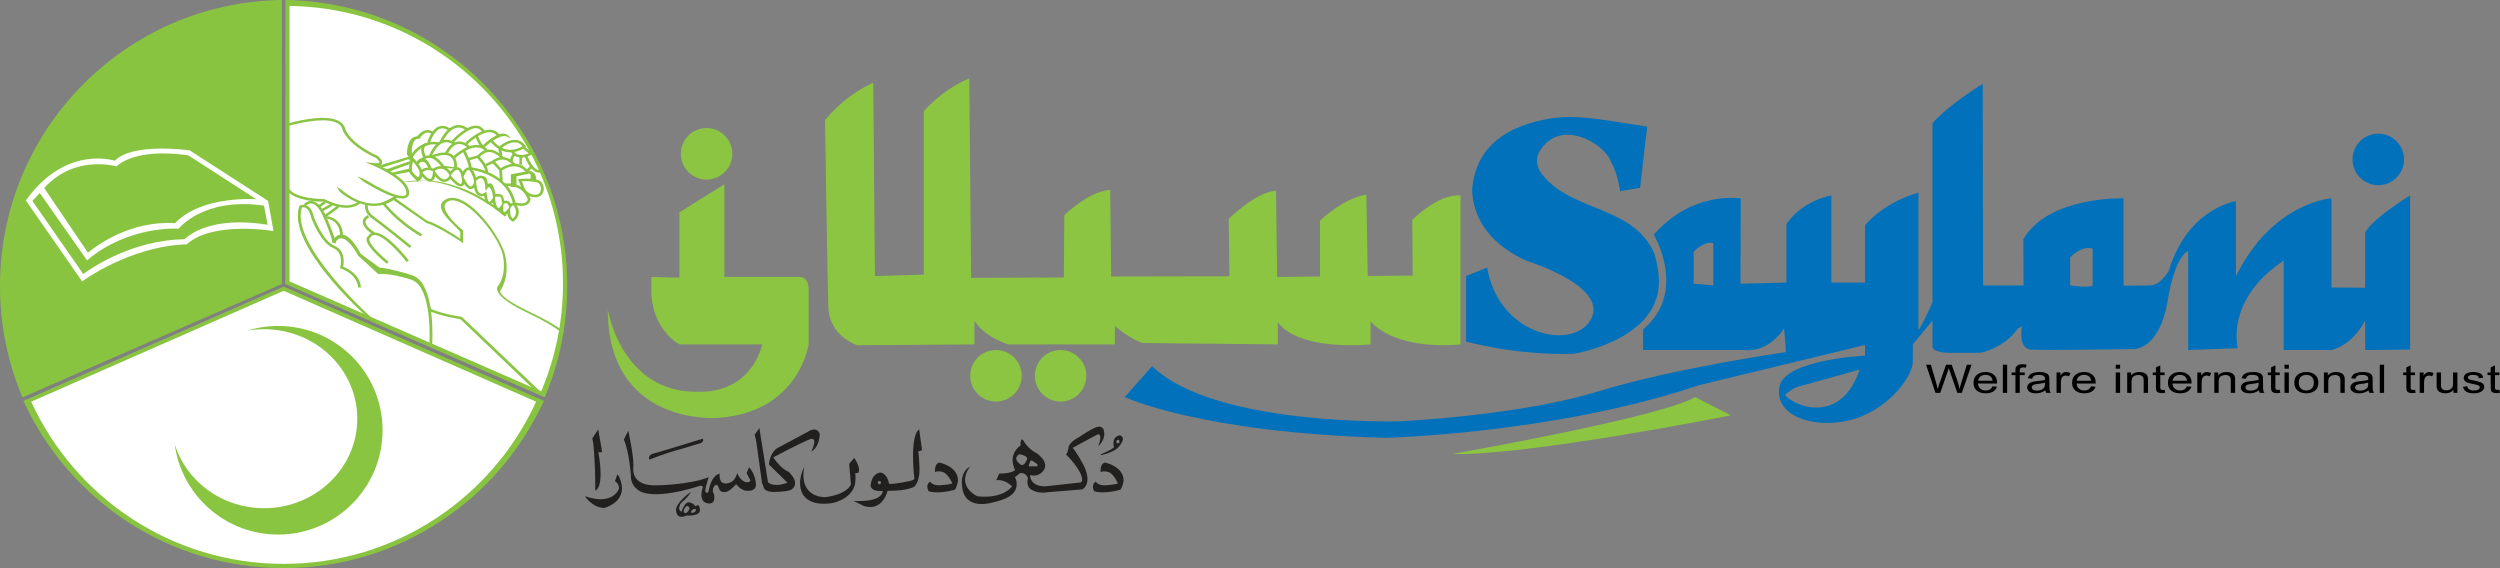 <?xml version="1.0" encoding="UTF-8"?>
<svg xmlns="http://www.w3.org/2000/svg" xmlns:xlink="http://www.w3.org/1999/xlink" width="889.81pt" height="202.2pt" viewBox="0 0 889.81 202.2" version="1.1">
<rect x="0" y="0" width="889.81" height="202.2" fill="#808080" stroke="none"/>
<defs>
<clipPath id="clip1">
  <path d="M 885 130 L 889.809 130 L 889.809 140 L 885 140 Z M 885 130 "/>
</clipPath>
<clipPath id="clip2">
  <path d="M 8 101 L 194 101 L 194 202.199 L 8 202.199 Z M 8 101 "/>
</clipPath>
</defs>
<g id="surface1">
<path style=" stroke:none;fill-rule:nonzero;fill:rgb(54.5%,77.299%,25.499%);fill-opacity:1;" d="M 603.32 141.332 L 616.07 147.832 C 616.07 147.832 543.32 162.332 516.82 161.582 C 516.82 161.582 591.07 148.582 603.32 141.332 "/>
<path style=" stroke:none;fill-rule:nonzero;fill:rgb(0%,44.299%,72.899%);fill-opacity:1;" d="M 410.07 130.332 L 400.32 141.332 C 400.32 141.332 427.238 154.031 493.32 155.832 C 493.32 155.832 552.344 154.359 603.246 137.605 C 603.77 137.434 604.297 137.258 604.82 137.082 L 663.57 122.832 L 638.07 118.082 L 635.695 120.082 L 635.57 125.332 C 635.57 125.332 595.945 130.957 568.32 139.457 C 540.695 147.957 498.195 149.957 498.195 149.957 C 498.195 149.957 432.07 151.832 410.07 130.332 "/>
<path style=" stroke:none;fill-rule:nonzero;fill:rgb(0%,44.299%,72.899%);fill-opacity:1;" d="M 576.652 68.078 L 583.734 66.828 L 586.277 45.078 C 583.008 44.562 579.738 44.008 576.465 43.52 C 567.074 42.125 558.664 40.602 549.34 42.621 C 541.883 44.234 534.699 47.02 529.59 52.953 C 526.461 56.59 524.59 61.578 524.059 66.328 C 523.895 67.777 522.812 83.578 543.312 92.828 C 543.312 92.828 572.066 101.578 566.441 113.246 C 560.816 124.914 533.652 120.246 529.316 95.246 L 521.82 98.246 L 521.82 121.582 C 521.82 121.582 539.484 126.582 560.152 125.914 C 560.152 125.914 594.152 120.582 590.152 96.246 C 589.672 93.309 589.262 90.699 587.742 88.031 C 579.375 73.324 559.004 74.938 548.945 62.152 C 546.902 59.551 546.301 56.52 548.152 53.582 C 555.723 41.578 571.82 51.582 573.484 57.914 C 573.484 57.914 575.484 60.578 576.652 68.078 "/>
<path style=" stroke:none;fill-rule:nonzero;fill:rgb(0%,44.299%,72.899%);fill-opacity:1;" d="M 855.652 56.746 C 855.652 61.809 851.547 65.914 846.484 65.914 C 841.422 65.914 837.32 61.809 837.32 56.746 C 837.32 51.684 841.422 47.578 846.484 47.578 C 851.547 47.578 855.652 51.684 855.652 56.746 "/>
<path style=" stroke:none;fill-rule:nonzero;fill:rgb(54.5%,77.299%,25.499%);fill-opacity:1;" d="M 386.652 133.746 C 386.652 138.809 382.547 142.914 377.484 142.914 C 372.422 142.914 368.32 138.809 368.32 133.746 C 368.32 128.684 372.422 124.582 377.484 124.582 C 382.547 124.582 386.652 128.684 386.652 133.746 "/>
<path style=" stroke:none;fill-rule:nonzero;fill:rgb(54.5%,77.299%,25.499%);fill-opacity:1;" d="M 363.652 133.746 C 363.652 138.809 359.547 142.914 354.484 142.914 C 349.422 142.914 345.32 138.809 345.32 133.746 C 345.32 128.684 349.422 124.582 354.484 124.582 C 359.547 124.582 363.652 128.684 363.652 133.746 "/>
<path style=" stroke:none;fill-rule:nonzero;fill:rgb(54.5%,77.299%,25.499%);fill-opacity:1;" d="M 260.652 54.746 C 260.652 59.809 256.547 63.914 251.484 63.914 C 246.422 63.914 242.32 59.809 242.32 54.746 C 242.32 49.684 246.422 45.578 251.484 45.578 C 256.547 45.578 260.652 49.684 260.652 54.746 "/>
<path style=" stroke:none;fill-rule:nonzero;fill:rgb(54.5%,77.299%,25.499%);fill-opacity:1;" d="M 519.82 69.578 L 519.82 122.582 C 519.82 122.582 497.82 125.246 487.82 114.414 L 487.82 122.582 C 487.82 122.582 462.82 125.246 454.82 114.746 L 454.82 122.582 L 406.57 122.082 C 406.57 122.082 400.82 119.914 396.82 115.914 L 396.82 122.582 L 358.82 122.582 C 358.82 122.582 350.82 120.246 346.82 114.246 L 346.82 122.582 L 305.152 122.883 C 305.152 122.883 295.152 119.746 294.82 109.414 C 294.484 99.078 293.652 42.746 293.652 42.746 C 293.652 42.746 300.152 34.246 310.82 29.414 L 311.402 98.246 L 328.82 97.746 L 328.82 39.578 C 328.82 39.578 334.984 32.078 344.984 27.914 L 345.652 98.914 L 378.652 98.746 L 378.82 76.578 C 378.82 76.578 387.484 68.078 395.152 67.578 L 395.484 98.414 L 437.57 98.332 L 437.32 77.914 C 437.32 77.914 446.984 68.246 454.152 67.914 L 454.57 98.578 L 469.82 98.414 L 469.82 78.578 C 469.82 78.578 477.652 70.746 486.32 69.246 L 486.82 98.246 L 502.82 98.078 L 502.652 78.246 C 502.652 78.246 511.82 68.914 519.82 69.578 "/>
<path style=" stroke:none;fill-rule:nonzero;fill:rgb(54.5%,77.299%,25.499%);fill-opacity:1;" d="M 257.82 65.578 L 257.82 98.578 L 283.82 98.578 C 283.82 98.578 287.82 97.828 287.82 103.082 L 287.82 122.582 C 287.82 122.582 284.32 147.082 255.07 148.754 C 253.465 148.844 216.316 150.832 216.32 110.082 C 216.32 110.082 221.07 140.18 248.82 139.43 C 249.57 139.406 266.32 140.582 271.32 122.582 L 241.82 122.582 C 241.82 122.582 232.82 118.059 231.82 104.941 L 231.82 98.578 L 241.82 98.828 L 241.82 75.578 "/>
<path style=" stroke:none;fill-rule:nonzero;fill:rgb(0%,0%,0%);fill-opacity:1;" d="M 688.875 139.832 L 685.535 129.809 L 687.242 129.809 L 689.156 136.379 C 689.363 137.066 689.539 137.75 689.688 138.43 C 690.012 137.355 690.199 136.738 690.258 136.574 L 692.652 129.809 L 694.66 129.809 L 696.465 134.883 C 696.918 136.141 697.242 137.32 697.441 138.43 C 697.602 137.793 697.812 137.066 698.07 136.246 L 700.047 129.809 L 701.719 129.809 L 698.27 139.832 L 696.66 139.832 L 694.008 132.195 C 693.785 131.559 693.652 131.164 693.613 131.02 C 693.48 131.477 693.359 131.871 693.242 132.195 L 690.574 139.832 "/>
<path style=" stroke:none;fill-rule:nonzero;fill:rgb(0%,0%,0%);fill-opacity:1;" d="M 704.102 135.504 L 709.195 135.504 C 709.125 134.895 708.93 134.434 708.609 134.129 C 708.117 133.656 707.48 133.418 706.695 133.418 C 705.984 133.418 705.391 133.605 704.906 133.984 C 704.422 134.363 704.152 134.867 704.102 135.504 M 709.176 137.492 L 710.773 137.648 C 710.52 138.395 710.055 138.969 709.371 139.379 C 708.691 139.789 707.824 139.992 706.766 139.992 C 705.43 139.992 704.371 139.668 703.59 139.016 C 702.809 138.359 702.418 137.441 702.418 136.262 C 702.418 135.039 702.812 134.094 703.605 133.418 C 704.395 132.742 705.418 132.406 706.676 132.406 C 707.898 132.406 708.895 132.734 709.664 133.398 C 710.438 134.059 710.824 134.988 710.824 136.188 C 710.824 136.262 710.824 136.367 710.816 136.516 L 704.016 136.516 C 704.074 137.312 704.355 137.922 704.867 138.348 C 705.375 138.77 706.012 138.98 706.773 138.98 C 707.34 138.98 707.824 138.863 708.223 138.629 C 708.621 138.391 708.941 138.012 709.176 137.492 "/>
<path style=" stroke:none;fill-rule:nonzero;fill:rgb(0%,0%,0%);fill-opacity:1;" d="M 712.855 139.832 L 714.398 139.832 L 714.398 129.809 L 712.855 129.809 Z M 712.855 139.832 "/>
<path style=" stroke:none;fill-rule:nonzero;fill:rgb(0%,0%,0%);fill-opacity:1;" d="M 717.344 139.832 L 717.344 133.527 L 715.977 133.527 L 715.977 132.57 L 717.344 132.57 L 717.344 131.797 C 717.344 131.309 717.398 130.949 717.504 130.711 C 717.652 130.391 717.914 130.133 718.289 129.934 C 718.664 129.734 719.191 129.637 719.867 129.637 C 720.301 129.637 720.781 129.68 721.309 129.762 L 721.078 130.836 C 720.758 130.789 720.453 130.766 720.168 130.766 C 719.695 130.766 719.363 130.848 719.172 131.004 C 718.977 131.164 718.879 131.465 718.879 131.898 L 718.879 132.57 L 720.656 132.57 L 720.656 133.527 L 718.879 133.527 L 718.879 139.832 "/>
<path style=" stroke:none;fill-rule:nonzero;fill:rgb(0%,0%,0%);fill-opacity:1;" d="M 727.855 136.188 C 727.297 136.367 726.453 136.523 725.332 136.652 C 724.695 136.723 724.246 136.805 723.984 136.898 C 723.719 136.988 723.516 137.121 723.375 137.297 C 723.23 137.473 723.16 137.668 723.16 137.883 C 723.16 138.211 723.312 138.484 723.629 138.703 C 723.938 138.922 724.395 139.031 724.996 139.031 C 725.59 139.031 726.121 138.926 726.586 138.719 C 727.047 138.512 727.387 138.227 727.605 137.867 C 727.773 137.59 727.855 137.18 727.855 136.637 Z M 727.984 138.934 C 727.414 139.324 726.859 139.594 726.332 139.754 C 725.801 139.914 725.234 139.992 724.629 139.992 C 723.625 139.992 722.855 139.797 722.316 139.41 C 721.777 139.02 721.512 138.523 721.512 137.914 C 721.512 137.559 721.613 137.234 721.816 136.941 C 722.02 136.648 722.285 136.41 722.613 136.234 C 722.941 136.055 723.312 135.922 723.727 135.832 C 724.027 135.766 724.488 135.707 725.098 135.648 C 726.348 135.527 727.266 135.387 727.855 135.223 C 727.859 135.055 727.863 134.949 727.863 134.902 C 727.863 134.402 727.719 134.047 727.426 133.84 C 727.031 133.562 726.445 133.426 725.664 133.426 C 724.938 133.426 724.402 133.527 724.055 133.727 C 723.711 133.93 723.453 134.289 723.289 134.805 L 721.777 134.641 C 721.914 134.125 722.141 133.711 722.453 133.395 C 722.77 133.078 723.223 132.832 723.82 132.66 C 724.414 132.492 725.105 132.406 725.891 132.406 C 726.668 132.406 727.301 132.48 727.789 132.625 C 728.273 132.77 728.629 132.953 728.859 133.176 C 729.09 133.398 729.25 133.676 729.34 134.012 C 729.391 134.223 729.418 134.602 729.418 135.148 L 729.418 136.789 C 729.418 137.93 729.453 138.656 729.516 138.957 C 729.582 139.262 729.715 139.551 729.906 139.832 L 728.293 139.832 C 728.133 139.574 728.031 139.277 727.984 138.934 "/>
<path style=" stroke:none;fill-rule:nonzero;fill:rgb(0%,0%,0%);fill-opacity:1;" d="M 731.973 139.832 L 731.973 132.57 L 733.363 132.57 L 733.363 133.672 C 733.719 133.156 734.047 132.816 734.348 132.652 C 734.648 132.488 734.98 132.406 735.34 132.406 C 735.859 132.406 736.391 132.539 736.93 132.801 L 736.395 133.945 C 736.02 133.766 735.641 133.676 735.262 133.676 C 734.922 133.676 734.621 133.758 734.352 133.918 C 734.082 134.082 733.891 134.309 733.777 134.594 C 733.605 135.031 733.52 135.512 733.52 136.027 L 733.52 139.832 "/>
<path style=" stroke:none;fill-rule:nonzero;fill:rgb(0%,0%,0%);fill-opacity:1;" d="M 739.188 135.504 L 744.281 135.504 C 744.211 134.895 744.02 134.434 743.695 134.129 C 743.203 133.656 742.566 133.418 741.781 133.418 C 741.07 133.418 740.477 133.605 739.992 133.984 C 739.508 134.363 739.242 134.867 739.188 135.504 M 744.262 137.492 L 745.859 137.648 C 745.609 138.395 745.145 138.969 744.461 139.379 C 743.781 139.789 742.91 139.992 741.852 139.992 C 740.52 139.992 739.461 139.668 738.68 139.016 C 737.895 138.359 737.504 137.441 737.504 136.262 C 737.504 135.039 737.902 134.094 738.691 133.418 C 739.48 132.742 740.504 132.406 741.766 132.406 C 742.984 132.406 743.98 132.734 744.754 133.398 C 745.527 134.059 745.914 134.988 745.914 136.188 C 745.914 136.262 745.91 136.367 745.902 136.516 L 739.105 136.516 C 739.16 137.312 739.445 137.922 739.953 138.348 C 740.465 138.77 741.098 138.98 741.859 138.98 C 742.426 138.98 742.91 138.863 743.312 138.629 C 743.711 138.391 744.027 138.012 744.262 137.492 "/>
<path style=" stroke:none;fill-rule:nonzero;fill:rgb(0%,0%,0%);fill-opacity:1;" d="M 753.047 132.57 L 754.594 132.57 L 754.594 139.828 L 753.047 139.828 Z M 753.047 129.809 L 754.594 129.809 L 754.594 131.223 L 753.047 131.223 Z M 753.047 129.809 "/>
<path style=" stroke:none;fill-rule:nonzero;fill:rgb(0%,0%,0%);fill-opacity:1;" d="M 757.121 139.832 L 757.121 132.57 L 758.512 132.57 L 758.512 133.602 C 759.184 132.805 760.148 132.406 761.414 132.406 C 761.965 132.406 762.469 132.484 762.93 132.645 C 763.391 132.797 763.734 133.008 763.965 133.262 C 764.191 133.516 764.352 133.82 764.445 134.168 C 764.504 134.398 764.531 134.797 764.531 135.367 L 764.531 139.832 L 762.984 139.832 L 762.984 135.414 C 762.984 134.914 762.926 134.539 762.805 134.289 C 762.684 134.039 762.473 133.844 762.164 133.695 C 761.859 133.547 761.5 133.473 761.09 133.473 C 760.43 133.473 759.859 133.641 759.383 133.973 C 758.906 134.305 758.668 134.934 758.668 135.863 L 758.668 139.832 "/>
<path style=" stroke:none;fill-rule:nonzero;fill:rgb(0%,0%,0%);fill-opacity:1;" d="M 770.449 138.73 L 770.676 139.816 C 770.238 139.891 769.852 139.926 769.508 139.926 C 768.945 139.926 768.512 139.855 768.203 139.715 C 767.891 139.574 767.676 139.387 767.551 139.156 C 767.426 138.926 767.359 138.441 767.359 137.703 L 767.359 133.527 L 766.227 133.527 L 766.227 132.57 L 767.359 132.57 L 767.359 130.773 L 768.898 130.035 L 768.898 132.57 L 770.449 132.57 L 770.449 133.527 L 768.898 133.527 L 768.898 137.773 C 768.898 138.125 768.926 138.348 768.98 138.449 C 769.031 138.551 769.121 138.629 769.246 138.688 C 769.367 138.75 769.543 138.777 769.773 138.777 C 769.945 138.777 770.172 138.762 770.449 138.73 "/>
<path style=" stroke:none;fill-rule:nonzero;fill:rgb(0%,0%,0%);fill-opacity:1;" d="M 773.309 135.504 L 778.398 135.504 C 778.328 134.895 778.137 134.434 777.812 134.129 C 777.324 133.656 776.684 133.418 775.898 133.418 C 775.188 133.418 774.594 133.605 774.109 133.984 C 773.625 134.363 773.359 134.867 773.309 135.504 M 778.379 137.492 L 779.98 137.648 C 779.727 138.395 779.262 138.969 778.578 139.379 C 777.898 139.789 777.027 139.992 775.969 139.992 C 774.637 139.992 773.578 139.668 772.797 139.016 C 772.016 138.359 771.621 137.441 771.621 136.262 C 771.621 135.039 772.02 134.094 772.809 133.418 C 773.598 132.742 774.621 132.406 775.883 132.406 C 777.102 132.406 778.098 132.734 778.871 133.398 C 779.645 134.059 780.031 134.988 780.031 136.188 C 780.031 136.262 780.027 136.367 780.02 136.516 L 773.223 136.516 C 773.277 137.312 773.562 137.922 774.07 138.348 C 774.578 138.77 775.215 138.98 775.977 138.98 C 776.543 138.98 777.027 138.863 777.43 138.629 C 777.828 138.391 778.145 138.012 778.379 137.492 "/>
<path style=" stroke:none;fill-rule:nonzero;fill:rgb(0%,0%,0%);fill-opacity:1;" d="M 782.078 139.832 L 782.078 132.57 L 783.469 132.57 L 783.469 133.672 C 783.824 133.156 784.152 132.816 784.453 132.652 C 784.754 132.488 785.082 132.406 785.441 132.406 C 785.965 132.406 786.492 132.539 787.031 132.801 L 786.5 133.945 C 786.121 133.766 785.742 133.676 785.367 133.676 C 785.027 133.676 784.723 133.758 784.457 133.918 C 784.188 134.082 783.996 134.309 783.883 134.594 C 783.711 135.031 783.621 135.512 783.621 136.027 L 783.621 139.832 "/>
<path style=" stroke:none;fill-rule:nonzero;fill:rgb(0%,0%,0%);fill-opacity:1;" d="M 788.125 139.832 L 788.125 132.57 L 789.516 132.57 L 789.516 133.602 C 790.188 132.805 791.152 132.406 792.418 132.406 C 792.969 132.406 793.473 132.484 793.934 132.645 C 794.395 132.797 794.738 133.008 794.969 133.262 C 795.199 133.516 795.359 133.82 795.449 134.168 C 795.508 134.398 795.535 134.797 795.535 135.367 L 795.535 139.832 L 793.988 139.832 L 793.988 135.414 C 793.988 134.914 793.93 134.539 793.812 134.289 C 793.688 134.039 793.477 133.844 793.172 133.695 C 792.863 133.547 792.504 133.473 792.094 133.473 C 791.434 133.473 790.867 133.641 790.391 133.973 C 789.91 134.305 789.672 134.934 789.672 135.863 L 789.672 139.832 "/>
<path style=" stroke:none;fill-rule:nonzero;fill:rgb(0%,0%,0%);fill-opacity:1;" d="M 803.902 136.188 C 803.344 136.367 802.5 136.523 801.379 136.652 C 800.742 136.723 800.293 136.805 800.031 136.898 C 799.766 136.988 799.562 137.121 799.422 137.297 C 799.277 137.473 799.207 137.668 799.207 137.883 C 799.207 138.211 799.363 138.484 799.676 138.703 C 799.984 138.922 800.441 139.031 801.043 139.031 C 801.641 139.031 802.168 138.926 802.633 138.719 C 803.098 138.512 803.438 138.227 803.652 137.867 C 803.82 137.59 803.902 137.18 803.902 136.637 Z M 804.031 138.934 C 803.461 139.324 802.91 139.594 802.379 139.754 C 801.848 139.914 801.281 139.992 800.676 139.992 C 799.672 139.992 798.902 139.797 798.363 139.41 C 797.828 139.02 797.559 138.523 797.559 137.914 C 797.559 137.559 797.66 137.234 797.863 136.941 C 798.066 136.648 798.332 136.41 798.66 136.234 C 798.988 136.055 799.359 135.922 799.773 135.832 C 800.078 135.766 800.535 135.707 801.148 135.648 C 802.395 135.527 803.312 135.387 803.902 135.223 C 803.91 135.055 803.91 134.949 803.91 134.902 C 803.91 134.402 803.766 134.047 803.473 133.84 C 803.078 133.562 802.492 133.426 801.715 133.426 C 800.988 133.426 800.449 133.527 800.105 133.727 C 799.758 133.93 799.504 134.289 799.336 134.805 L 797.824 134.641 C 797.961 134.125 798.188 133.711 798.504 133.395 C 798.816 133.078 799.273 132.832 799.867 132.66 C 800.465 132.492 801.152 132.406 801.938 132.406 C 802.715 132.406 803.348 132.48 803.836 132.625 C 804.32 132.77 804.68 132.953 804.906 133.176 C 805.137 133.398 805.297 133.676 805.387 134.012 C 805.441 134.223 805.465 134.602 805.465 135.148 L 805.465 136.789 C 805.465 137.93 805.5 138.656 805.566 138.957 C 805.633 139.262 805.762 139.551 805.957 139.832 L 804.34 139.832 C 804.18 139.574 804.078 139.277 804.031 138.934 "/>
<path style=" stroke:none;fill-rule:nonzero;fill:rgb(0%,0%,0%);fill-opacity:1;" d="M 811.41 138.73 L 811.637 139.816 C 811.199 139.891 810.812 139.926 810.469 139.926 C 809.906 139.926 809.473 139.855 809.164 139.715 C 808.852 139.574 808.637 139.387 808.512 139.156 C 808.387 138.926 808.32 138.441 808.32 137.703 L 808.32 133.527 L 807.188 133.527 L 807.188 132.57 L 808.32 132.57 L 808.32 130.773 L 809.859 130.035 L 809.859 132.57 L 811.41 132.57 L 811.41 133.527 L 809.859 133.527 L 809.859 137.773 C 809.859 138.125 809.887 138.348 809.941 138.449 C 809.992 138.551 810.082 138.629 810.207 138.688 C 810.328 138.75 810.504 138.777 810.734 138.777 C 810.906 138.777 811.133 138.762 811.41 138.73 "/>
<path style=" stroke:none;fill-rule:nonzero;fill:rgb(0%,0%,0%);fill-opacity:1;" d="M 813.109 132.57 L 814.652 132.57 L 814.652 139.828 L 813.109 139.828 Z M 813.109 129.809 L 814.652 129.809 L 814.652 131.223 L 813.109 131.223 Z M 813.109 129.809 "/>
<path style=" stroke:none;fill-rule:nonzero;fill:rgb(0%,0%,0%);fill-opacity:1;" d="M 818.195 136.199 C 818.195 137.129 818.449 137.828 818.961 138.289 C 819.469 138.75 820.109 138.98 820.883 138.98 C 821.648 138.98 822.285 138.75 822.797 138.285 C 823.305 137.82 823.562 137.109 823.562 136.16 C 823.562 135.262 823.305 134.582 822.793 134.117 C 822.281 133.656 821.645 133.426 820.883 133.426 C 820.109 133.426 819.469 133.656 818.961 134.113 C 818.449 134.574 818.195 135.27 818.195 136.199 M 816.605 136.199 C 816.605 134.855 817.074 133.859 818.016 133.215 C 818.797 132.676 819.754 132.406 820.883 132.406 C 822.137 132.406 823.16 132.734 823.957 133.387 C 824.754 134.039 825.148 134.945 825.148 136.098 C 825.148 137.031 824.973 137.766 824.621 138.305 C 824.27 138.84 823.758 139.254 823.086 139.551 C 822.41 139.848 821.676 139.992 820.883 139.992 C 819.605 139.992 818.574 139.668 817.785 139.016 C 817 138.363 816.605 137.426 816.605 136.199 "/>
<path style=" stroke:none;fill-rule:nonzero;fill:rgb(0%,0%,0%);fill-opacity:1;" d="M 827.137 139.832 L 827.137 132.57 L 828.527 132.57 L 828.527 133.602 C 829.199 132.805 830.164 132.406 831.43 132.406 C 831.98 132.406 832.484 132.484 832.945 132.645 C 833.406 132.797 833.754 133.008 833.98 133.262 C 834.211 133.516 834.371 133.82 834.461 134.168 C 834.52 134.398 834.547 134.797 834.547 135.367 L 834.547 139.832 L 833.004 139.832 L 833.004 135.414 C 833.004 134.914 832.941 134.539 832.824 134.289 C 832.699 134.039 832.488 133.844 832.184 133.695 C 831.875 133.547 831.516 133.473 831.105 133.473 C 830.445 133.473 829.879 133.641 829.402 133.973 C 828.922 134.305 828.684 134.934 828.684 135.863 L 828.684 139.832 "/>
<path style=" stroke:none;fill-rule:nonzero;fill:rgb(0%,0%,0%);fill-opacity:1;" d="M 842.914 136.188 C 842.355 136.367 841.512 136.523 840.391 136.652 C 839.758 136.723 839.305 136.805 839.043 136.898 C 838.777 136.988 838.574 137.121 838.434 137.297 C 838.289 137.473 838.219 137.668 838.219 137.883 C 838.219 138.211 838.375 138.484 838.688 138.703 C 838.996 138.922 839.453 139.031 840.055 139.031 C 840.652 139.031 841.18 138.926 841.645 138.719 C 842.109 138.512 842.449 138.227 842.664 137.867 C 842.832 137.59 842.914 137.18 842.914 136.637 Z M 843.043 138.934 C 842.473 139.324 841.922 139.594 841.391 139.754 C 840.859 139.914 840.293 139.992 839.688 139.992 C 838.684 139.992 837.914 139.797 837.379 139.41 C 836.84 139.02 836.57 138.523 836.57 137.914 C 836.57 137.559 836.672 137.234 836.875 136.941 C 837.078 136.648 837.344 136.41 837.672 136.234 C 838.004 136.055 838.371 135.922 838.785 135.832 C 839.09 135.766 839.547 135.707 840.16 135.648 C 841.406 135.527 842.324 135.387 842.914 135.223 C 842.922 135.055 842.926 134.949 842.926 134.902 C 842.926 134.402 842.777 134.047 842.484 133.84 C 842.09 133.562 841.504 133.426 840.727 133.426 C 840 133.426 839.461 133.527 839.117 133.727 C 838.77 133.93 838.516 134.289 838.348 134.805 L 836.836 134.641 C 836.973 134.125 837.199 133.711 837.516 133.395 C 837.828 133.078 838.285 132.832 838.879 132.66 C 839.477 132.492 840.164 132.406 840.949 132.406 C 841.727 132.406 842.359 132.48 842.848 132.625 C 843.332 132.77 843.691 132.953 843.922 133.176 C 844.148 133.398 844.309 133.676 844.398 134.012 C 844.453 134.223 844.477 134.602 844.477 135.148 L 844.477 136.789 C 844.477 137.93 844.512 138.656 844.578 138.957 C 844.645 139.262 844.773 139.551 844.969 139.832 L 843.352 139.832 C 843.191 139.574 843.09 139.277 843.043 138.934 "/>
<path style=" stroke:none;fill-rule:nonzero;fill:rgb(0%,0%,0%);fill-opacity:1;" d="M 847.016 139.832 L 848.559 139.832 L 848.559 129.809 L 847.016 129.809 Z M 847.016 139.832 "/>
<path style=" stroke:none;fill-rule:nonzero;fill:rgb(0%,0%,0%);fill-opacity:1;" d="M 859.566 138.73 L 859.789 139.816 C 859.355 139.891 858.965 139.926 858.621 139.926 C 858.062 139.926 857.629 139.855 857.316 139.715 C 857.008 139.574 856.789 139.387 856.664 139.156 C 856.539 138.926 856.477 138.441 856.477 137.703 L 856.477 133.527 L 855.344 133.527 L 855.344 132.57 L 856.477 132.57 L 856.477 130.773 L 858.012 130.035 L 858.012 132.57 L 859.566 132.57 L 859.566 133.527 L 858.012 133.527 L 858.012 137.773 C 858.012 138.125 858.039 138.348 858.094 138.449 C 858.148 138.551 858.238 138.629 858.359 138.688 C 858.484 138.75 858.66 138.777 858.891 138.777 C 859.062 138.777 859.285 138.762 859.566 138.73 "/>
<path style=" stroke:none;fill-rule:nonzero;fill:rgb(0%,0%,0%);fill-opacity:1;" d="M 861.238 139.832 L 861.238 132.57 L 862.629 132.57 L 862.629 133.672 C 862.984 133.156 863.312 132.816 863.613 132.652 C 863.914 132.488 864.242 132.406 864.602 132.406 C 865.125 132.406 865.652 132.539 866.191 132.801 L 865.66 133.945 C 865.281 133.766 864.902 133.676 864.527 133.676 C 864.188 133.676 863.883 133.758 863.617 133.918 C 863.348 134.082 863.156 134.309 863.039 134.594 C 862.867 135.031 862.781 135.512 862.781 136.027 L 862.781 139.832 "/>
<path style=" stroke:none;fill-rule:nonzero;fill:rgb(0%,0%,0%);fill-opacity:1;" d="M 873.262 139.832 L 873.262 138.766 C 872.555 139.586 871.59 139.992 870.367 139.992 C 869.828 139.992 869.328 139.91 868.863 139.746 C 868.395 139.586 868.051 139.379 867.824 139.129 C 867.598 138.883 867.438 138.578 867.348 138.219 C 867.285 137.977 867.254 137.594 867.254 137.066 L 867.254 132.57 L 868.797 132.57 L 868.797 136.598 C 868.797 137.238 868.828 137.672 868.891 137.895 C 868.988 138.219 869.195 138.473 869.512 138.656 C 869.824 138.844 870.215 138.934 870.68 138.934 C 871.141 138.934 871.574 138.84 871.984 138.648 C 872.391 138.461 872.676 138.203 872.848 137.879 C 873.016 137.551 873.098 137.082 873.098 136.461 L 873.098 132.57 L 874.645 132.57 L 874.645 139.832 "/>
<path style=" stroke:none;fill-rule:nonzero;fill:rgb(0%,0%,0%);fill-opacity:1;" d="M 876.625 137.664 L 878.152 137.473 C 878.238 137.961 878.477 138.332 878.867 138.594 C 879.262 138.852 879.809 138.98 880.516 138.98 C 881.223 138.98 881.75 138.867 882.094 138.637 C 882.438 138.406 882.609 138.137 882.609 137.828 C 882.609 137.547 882.457 137.332 882.152 137.172 C 881.941 137.062 881.414 136.922 880.574 136.754 C 879.441 136.527 878.652 136.328 878.219 136.16 C 877.777 135.996 877.445 135.766 877.223 135.473 C 876.992 135.176 876.883 134.852 876.883 134.496 C 876.883 134.176 876.977 133.875 877.16 133.602 C 877.348 133.324 877.602 133.094 877.922 132.91 C 878.16 132.77 878.488 132.652 878.902 132.551 C 879.316 132.457 879.766 132.406 880.238 132.406 C 880.953 132.406 881.582 132.488 882.121 132.652 C 882.664 132.816 883.062 133.039 883.32 133.316 C 883.578 133.602 883.758 133.973 883.852 134.441 L 882.344 134.605 C 882.273 134.234 882.074 133.941 881.746 133.73 C 881.414 133.523 880.949 133.418 880.352 133.418 C 879.641 133.418 879.133 133.512 878.832 133.699 C 878.527 133.887 878.375 134.102 878.375 134.355 C 878.375 134.516 878.438 134.656 878.562 134.785 C 878.691 134.918 878.887 135.027 879.156 135.113 C 879.312 135.16 879.766 135.266 880.523 135.426 C 881.613 135.66 882.379 135.852 882.812 135.996 C 883.242 136.145 883.582 136.363 883.828 136.645 C 884.074 136.926 884.195 137.277 884.195 137.695 C 884.195 138.105 884.047 138.492 883.746 138.855 C 883.445 139.219 883.012 139.496 882.445 139.695 C 881.879 139.895 881.238 139.992 880.523 139.992 C 879.336 139.992 878.434 139.797 877.812 139.406 C 877.191 139.016 876.797 138.434 876.625 137.664 "/>
<g clip-path="url(#clip1)" clip-rule="nonzero">
<path style=" stroke:none;fill-rule:nonzero;fill:rgb(0%,0%,0%);fill-opacity:1;" d="M 889.586 138.73 L 889.809 139.816 C 889.371 139.891 888.984 139.926 888.641 139.926 C 888.078 139.926 887.645 139.855 887.336 139.715 C 887.027 139.574 886.809 139.387 886.684 139.156 C 886.559 138.926 886.492 138.441 886.492 137.703 L 886.492 133.527 L 885.359 133.527 L 885.359 132.57 L 886.492 132.57 L 886.492 130.773 L 888.031 130.035 L 888.031 132.57 L 889.586 132.57 L 889.586 133.527 L 888.031 133.527 L 888.031 137.773 C 888.031 138.125 888.059 138.348 888.113 138.449 C 888.168 138.551 888.258 138.629 888.379 138.688 C 888.504 138.75 888.68 138.777 888.906 138.777 C 889.078 138.777 889.305 138.762 889.586 138.73 "/>
</g>
<path style=" stroke:none;fill-rule:evenodd;fill:rgb(13.3%,12.199%,12.199%);fill-opacity:1;" d="M 397.762 157.77 C 397.422 157.77 397.32 157.453 397.32 157.109 C 397.32 156.77 397.766 156.531 398.105 156.531 C 398.445 156.531 398.457 157.039 398.457 157.379 C 398.457 157.719 398.105 157.77 397.762 157.77 M 398.664 154.902 C 395.309 155.535 396.504 159.219 396.504 159.219 C 395.031 160.422 391.949 161.621 391.949 161.621 C 391.32 162.223 392.305 161.875 393.027 161.723 C 393.75 161.57 396.031 160.789 397.371 159.797 C 398.711 158.805 399.484 157.016 399.484 157.016 C 400.254 155.578 398.664 154.902 398.664 154.902 "/>
<path style=" stroke:none;fill-rule:evenodd;fill:rgb(13.3%,12.199%,12.199%);fill-opacity:1;" d="M 391.754 168.055 C 391.754 168.055 391.359 165.082 393.289 164.645 C 393.289 164.645 399.887 165.895 399.914 171.035 C 399.914 171.035 399.754 172.832 398.812 174.293 C 398.812 174.293 393.223 175.98 389.496 174.867 C 389.496 174.867 388.055 172.676 390.027 171.414 C 390.027 171.414 390.766 173.234 394.777 172.613 C 394.777 172.613 396.961 172.406 397.895 172.086 C 397.895 172.086 396.191 167.953 393.867 167.863 C 393.867 167.863 392.504 167.527 391.754 168.055 "/>
<path style=" stroke:none;fill-rule:evenodd;fill:rgb(13.3%,12.199%,12.199%);fill-opacity:1;" d="M 332.816 168.055 C 332.816 168.055 332.422 165.082 334.355 164.645 C 334.355 164.645 340.949 165.895 340.98 171.035 C 340.98 171.035 340.816 172.832 339.875 174.293 C 339.875 174.293 334.289 175.98 330.562 174.867 C 330.562 174.867 329.117 172.676 331.09 171.414 C 331.09 171.414 331.828 173.234 335.844 172.613 C 335.844 172.613 338.023 172.406 338.961 172.086 C 338.961 172.086 337.258 167.953 334.93 167.863 C 334.93 167.863 333.57 167.527 332.816 168.055 "/>
<path style=" stroke:none;fill-rule:evenodd;fill:rgb(13.3%,12.199%,12.199%);fill-opacity:1;" d="M 366.363 165.078 L 366.648 164.309 C 366.648 164.309 366.801 163.629 367.566 164.07 L 369.051 165.078 C 369.051 165.078 369.773 165.684 368.879 166.016 C 368.879 166.016 367.406 165.871 366.906 166.016 C 366.906 166.016 365.688 166.184 366.363 165.078 M 364.973 164.645 C 364.973 164.645 363.965 166.324 362.859 165.027 C 362.859 165.027 361.055 163.684 361.949 162.484 C 361.949 162.484 362.355 161.312 363.676 161.859 C 363.676 161.859 365.812 162.336 365.594 163.48 Z M 392.715 152.742 C 392.512 152.223 391.574 151.371 389.738 152.215 C 389.738 152.215 387.359 153.289 383.664 155.832 C 383.664 155.832 381.07 157.016 380.332 159.027 C 380.332 159.027 380.309 160.438 379.516 161.668 C 379.516 161.668 379.422 161.758 379.633 161.965 C 379.633 161.965 384.984 167.199 385.156 170.648 C 385.156 170.648 385.188 171.332 384.699 171.699 L 372.617 173.039 C 372.617 173.039 367.586 173.766 366.648 169.734 L 366.699 169.016 C 366.699 169.016 368.086 169.719 369.875 168.805 C 369.875 168.805 374.16 166.621 370.637 162.773 C 370.359 162.473 369.219 161.262 368.43 161.043 C 368.43 161.043 365.836 159.641 364.203 156.727 C 364.203 156.727 363.594 155.941 363.418 156.84 C 363.418 156.84 363.07 157.652 363.242 158.551 C 363.242 158.551 358.574 161.395 361.234 167.191 L 361.277 167.285 C 361.277 167.285 360.578 168.465 355.613 168.582 C 355.613 168.582 355.023 170.121 354.652 170.695 C 354.281 171.266 354.699 170.887 354.699 170.887 C 354.699 170.887 357.488 170.434 360.223 173.094 C 360.223 173.094 357.293 177.652 347.887 176.645 C 347.887 176.645 340.156 173.238 345.195 166.133 C 345.195 166.133 342.586 167.16 342.336 171.266 C 342.336 171.266 342.168 174.984 343.758 176.98 C 343.758 176.98 345.773 180.438 352.254 179.094 C 352.254 179.094 355.949 178.277 357.293 177.652 C 357.293 177.652 360.844 176.422 361.516 174.051 C 361.516 174.051 362.457 172.223 361.277 169.879 C 360.859 169.047 361.324 169.781 361.324 169.781 C 361.324 169.781 362.359 168.988 363.004 168.438 C 363.004 168.438 364.824 167.82 365.887 170.117 C 365.887 170.117 365.016 172.949 366.941 174.195 C 368.863 175.445 371.449 175.496 372.746 175.203 L 385.18 174.195 C 385.18 174.195 388.988 172.531 385.758 165.699 C 385.699 165.578 383.062 160.637 381.77 159.414 L 390.359 154.758 C 390.359 154.758 391.992 153.898 391.574 156.465 C 391.574 156.465 391.352 157.691 390.891 158.742 L 391.035 158.691 C 391.035 158.691 394.035 156.031 392.715 152.742 "/>
<path style=" stroke:none;fill-rule:evenodd;fill:rgb(13.3%,12.199%,12.199%);fill-opacity:1;" d="M 312.992 172.34 C 312.68 172.34 312.422 172.082 312.422 171.77 C 312.422 171.453 312.68 171.199 312.992 171.199 C 313.309 171.199 313.562 171.453 313.562 171.77 C 313.562 172.082 313.309 172.34 312.992 172.34 M 327.246 160.566 C 327.246 160.566 328.047 160.457 328.156 159.988 L 327.148 152.84 C 327.148 152.84 323.816 153.961 325.391 169.973 C 325.422 170.297 325.805 170.742 323.742 171.219 C 323.742 171.219 318.973 172.312 316.445 172.23 C 316.445 172.23 315.875 168.391 313.266 168.195 C 313.266 168.195 310.195 168.398 309.871 172.996 C 309.871 172.996 310.09 175.117 314.191 174.727 C 314.191 174.727 314.57 178.859 303.773 178.277 L 307.379 180.051 C 307.379 180.051 311.625 181.855 314.383 177.941 C 314.383 177.941 315.387 176.785 315.918 174.676 C 315.918 174.676 321.52 174.906 325.086 173.43 C 325.086 173.43 327.617 172.184 327.234 165.855 C 327.234 165.855 327.102 161.875 326.863 161.141 C 326.863 161.141 326.766 160.301 327.246 160.566 "/>
<path style=" stroke:none;fill-rule:evenodd;fill:rgb(13.3%,12.199%,12.199%);fill-opacity:1;" d="M 304.062 162.965 L 302.238 165.078 L 302.863 172.371 C 302.863 172.371 301.91 175.832 293.891 176.934 C 293.891 176.934 284.297 177.594 286.211 166.23 C 286.211 166.23 283.645 170.883 285.348 175.156 C 285.617 175.836 287.52 180.438 296.289 179.043 C 296.289 179.043 303.176 177.785 304.352 172.18 C 304.422 171.852 304.645 169.297 304.352 168.438 L 305.406 168.344 C 305.406 168.344 306.438 167.543 304.973 164.551 "/>
<path style=" stroke:none;fill-rule:evenodd;fill:rgb(13.3%,12.199%,12.199%);fill-opacity:1;" d="M 288.703 160.758 C 288.703 160.758 291.473 159.641 291.758 154.652 C 291.781 154.285 291.051 152.047 288.461 153.176 L 276.754 159.461 C 276.754 159.461 274.121 160.711 273.684 165.316 L 280.258 171.797 C 280.258 171.797 275.797 173.73 273.348 171.652 L 270.273 152.355 L 268.594 154.758 C 268.594 154.758 268.965 155.758 269.219 157.445 C 269.473 159.133 271.234 172.039 271.234 172.039 C 271.234 172.039 271.562 172.332 271.812 173.527 C 271.812 173.527 272.055 175.062 275.508 175.121 C 275.508 175.121 280.098 175.02 281.41 174.391 C 281.41 174.391 285.254 172.684 280.977 168.195 L 280.836 168.004 C 280.836 168.004 278.926 167.238 277.523 165.645 C 277.391 165.496 275.23 163.164 275.312 162.727 C 275.312 162.727 285.488 157.336 288.418 156.293 C 288.418 156.293 289.891 155.805 289.836 157.297 C 289.836 157.297 289.852 158.574 288.703 160.758 "/>
<path style=" stroke:none;fill-rule:evenodd;fill:rgb(13.3%,12.199%,12.199%);fill-opacity:1;" d="M 265.715 168.34 L 266.625 166.324 C 266.625 166.324 268.715 168.328 269.055 172.176 C 269.055 172.176 269.602 175.156 265.355 174.641 C 264.766 174.57 263.465 174.078 262.02 172.324 C 261.938 172.227 258.652 176.895 256.148 174.477 C 256.039 174.371 255.496 171.793 254.488 172.754 C 253.48 173.719 253.574 175.145 254.078 175.684 C 254.078 175.684 255.055 179.191 252.504 179.191 C 252.504 179.191 248.219 179.547 250.16 173.332 C 250.16 173.332 249.965 172.574 248.676 173.047 C 248.676 173.047 231.234 178.941 226.406 173.812 C 226.406 173.812 226.02 173.379 225.828 173.238 C 225.637 173.094 224.418 171.414 224.551 169.113 C 224.551 169.113 223.914 160.523 222.035 156.438 L 223.621 153.32 C 223.621 153.32 225.539 161.859 225.445 165.848 C 225.445 165.848 225.316 166.812 225.383 167.48 C 225.445 168.152 225.68 172.867 233.367 172.754 C 233.367 172.754 245.301 172.648 252.277 169.828 C 252.277 169.828 251.328 172.391 251.027 174.387 C 251.027 174.387 250.777 175.367 251.746 175.348 C 251.746 175.348 252.031 175.781 252.277 174.484 C 252.52 173.191 252.324 174.293 252.324 174.293 C 252.324 174.293 253.082 169.277 256.164 168.582 C 256.164 168.582 255.711 171.66 257.746 172.039 C 257.746 172.039 261.246 172.75 262.355 168.438 C 262.355 168.438 263.727 171.492 265.688 171.629 C 265.688 171.629 266.609 171.906 267.109 171.027 "/>
<path style=" stroke:none;fill-rule:evenodd;fill:rgb(13.3%,12.199%,12.199%);fill-opacity:1;" d="M 250.113 156.148 C 250.113 156.148 235.578 160.59 233.996 161.051 C 233.945 161.062 233.91 161.074 233.887 161.082 C 233.125 161.285 230.316 161.672 231.156 163.59 C 231.156 163.59 236.473 161.395 242.547 159.77 L 249.492 157.684 C 249.492 157.684 250.734 157.035 250.113 156.148 "/>
<path style=" stroke:none;fill-rule:evenodd;fill:rgb(13.3%,12.199%,12.199%);fill-opacity:1;" d="M 214.312 160.852 L 212.922 152.84 L 210.805 156.055 C 210.805 156.055 211 156.523 211.191 158.215 C 211.191 158.215 211.934 164.551 211.863 174.582 C 211.863 174.582 215.191 174.258 213.039 161.211 C 213.039 161.211 212.809 160.945 213.062 160.949 C 213.062 160.949 213.926 161.074 214.312 160.852 "/>
<path style=" stroke:none;fill-rule:evenodd;fill:rgb(13.3%,12.199%,12.199%);fill-opacity:1;" d="M 219.73 168.871 L 218.871 171.27 C 218.871 171.27 220.363 171.969 220.312 173.957 C 220.312 173.957 218.262 180.129 208.215 176.598 C 208.215 176.598 210.434 180.477 214.98 180.82 C 214.98 180.82 223.941 178.668 220.645 170.406 C 220.59 170.266 220.164 169.047 219.73 168.871 "/>
<path style=" stroke:none;fill-rule:evenodd;fill:rgb(13.3%,12.199%,12.199%);fill-opacity:1;" d="M 246.23 182.547 C 246.23 182.547 245.496 182.148 246.52 181.445 C 246.52 181.445 246.855 180.945 247.27 181.156 C 247.27 181.156 247.797 181.043 247.688 181.66 C 247.578 182.277 246.375 182.695 246.23 182.547 M 245.27 181.445 C 245.27 181.445 244.219 183.32 243.441 182.355 C 243.441 182.355 243.051 181.742 243.875 180.629 C 244.543 179.727 244.195 180.246 244.039 180.48 C 244.156 180.32 244.426 180.027 244.785 180.102 C 244.785 180.102 245.605 180.457 245.27 181.445 M 248.578 179.766 C 248.277 179.742 247.477 180.195 247.477 180.195 C 247.477 180.195 247.078 179.168 245.387 178.805 C 243.695 178.441 242.629 182.023 242.629 182.023 C 242.051 182.266 241.719 181.121 241.719 181.121 C 241.691 179.547 242.773 178.66 242.773 178.66 C 244.305 177.602 245.941 175.156 245.941 175.156 C 244.27 175.902 241.766 178.852 241.766 178.852 C 241.766 178.852 242.289 178.25 241.766 178.949 C 241.238 179.645 240.094 180.898 240.902 182.887 C 241.707 184.875 244.43 183.461 244.43 183.461 C 245.926 183.684 247.668 183.172 247.668 183.172 C 250.328 182.301 248.578 179.766 248.578 179.766 "/>
<path style=" stroke:none;fill-rule:nonzero;fill:rgb(0%,44.299%,72.899%);fill-opacity:1;" d="M 744.82 101.578 C 743.82 102.582 736.82 101.578 736.82 101.578 L 736.82 91.578 C 741.82 86.828 744.82 88.578 744.82 88.578 Z M 651.473 144.164 L 651.363 144.207 C 643.445 147.039 636.613 142.082 635.695 140.996 L 635.402 140.496 C 635.402 140.496 637.777 138.207 640.195 137.582 L 661.82 131.57 C 661.82 131.57 659.301 141.281 651.473 144.164 M 609.82 101.578 L 602.82 100.953 L 602.82 89.578 C 602.82 89.578 606.82 85.453 609.82 86.578 Z M 841.82 82.746 L 841.82 102.414 L 829.82 102.332 L 829.82 70.578 C 829.82 70.578 808.82 71.914 795.82 98.332 L 795.82 71.578 C 795.82 71.578 778.734 74.082 771.984 96.164 C 771.766 96.879 768.777 101.496 765.445 101.582 C 762.109 101.664 755.82 101.664 755.82 101.664 L 755.82 70.578 C 755.82 70.578 728.984 69.746 720.152 85.164 L 720.234 101.578 L 705.82 101.578 L 705.695 29.832 C 705.695 29.832 693.82 37.082 687.82 43.832 L 687.82 107.582 C 687.82 107.582 683.82 116.582 682.82 117.414 L 682.82 68.578 C 682.82 68.578 671.82 71.164 663.82 80.082 L 663.82 100.578 L 651.82 100.578 L 651.82 69.578 C 651.82 69.578 641.82 71.082 635.82 79.746 L 635.82 100.578 L 619.484 100.996 L 619.566 70.664 C 619.566 70.664 602.648 67.613 588.609 83.516 C 588.609 83.516 600.82 103.832 584.82 117.246 L 584.82 124.582 L 620.82 124.582 C 620.82 124.582 628.82 126.078 634.984 116.914 L 635.711 124.672 L 663.82 122.832 L 663.82 126.582 C 663.82 126.582 634.988 127.914 633.32 137.746 C 631.652 147.582 644.238 152.582 657.57 149.746 C 670.902 146.914 680.82 134.582 680.82 128.582 L 680.82 122.582 L 687.82 114.082 L 687.82 123.582 C 687.82 123.582 687.984 125.582 694.152 125.582 L 704.82 125.582 C 704.82 125.582 713.152 124.082 718.152 117.008 L 719.652 116.082 C 719.652 116.082 718.152 124.082 722.82 124.414 C 727.484 124.746 759.652 124.246 759.652 124.246 C 759.652 124.246 768.652 124.246 771.484 107.246 C 774.32 90.246 778.82 89.414 778.82 89.414 L 778.82 124.582 L 796.484 123.914 C 796.484 123.914 791.82 106.746 812.82 92.746 L 812.82 124.582 L 829.82 124.582 C 829.82 124.582 836.82 123.414 841.82 114.082 L 841.82 124.582 L 857.82 124.414 L 857.82 69.578 C 857.82 69.578 844.82 77.41 841.82 82.746 "/>
<path style=" stroke:none;fill-rule:nonzero;fill:rgb(54.099%,76.9%,26.7%);fill-opacity:1;" d="M 98.824 2.125 C 44.941 2.887 1.5 46.801 1.5 100.863 C 1.5 114.5 4.258 127.488 9.254 139.301 L 98.816 100.164 "/>
<path style=" stroke:none;fill-rule:nonzero;fill:rgb(53.699%,76.9%,25.499%);fill-opacity:1;" d="M 100.336 0.004 C 44.785 0.789 0 46.062 0 101.797 C 0 115.852 2.848 129.246 8 141.426 L 100.34 101.078 "/>
<path style=" stroke:none;fill-rule:nonzero;fill:rgb(100%,100%,100%);fill-opacity:1;" d="M 30.988 92.672 C 45.852 80.078 63.59 81.402 63.59 81.402 C 63.59 81.402 72.32 70.074 93.953 73.184 L 95.281 80.008 C 91.789 79.438 88.449 79.148 85.336 79.148 C 72.656 79.148 66.984 83.852 65.672 85.137 C 47.242 85.465 33.039 95.023 29.629 97.527 L 11.527 71.512 L 14.156 68.676 Z M 41.473 59.227 C 41.473 59.227 47.496 52.449 67.051 55.297 L 91.219 70.914 C 91.219 70.914 71.719 69.441 62.32 79.43 C 46.414 78.43 34.469 87.324 31.316 89.934 L 15.723 66.922 C 26.598 54.84 41.473 59.227 41.473 59.227 M 95.414 71.5 L 67.5 53.516 C 66.664 53.398 47.285 50.777 40.875 57.16 C 37.922 56.461 22.492 52.883 9.191 71.352 L 29.234 100.16 C 29.234 100.16 45.938 87.66 66.488 86.949 C 75.703 78.551 97.344 82.23 97.344 82.23 "/>
<g clip-path="url(#clip2)" clip-rule="nonzero">
<path style=" stroke:none;fill-rule:nonzero;fill:rgb(53.699%,76.9%,25.499%);fill-opacity:1;" d="M 8.336 142.688 C 24.395 177.797 59.832 202.199 100.965 202.199 C 142.094 202.199 177.531 177.797 193.59 142.688 L 100.961 101.992 "/>
</g>
<path style=" stroke:none;fill-rule:nonzero;fill:rgb(100%,100%,100%);fill-opacity:1;" d="M 11.113 142.969 C 26.691 177.027 61.062 200.695 100.965 200.695 C 140.859 200.695 175.234 177.027 190.812 142.973 L 100.961 103.496 "/>
<path style=" stroke:none;fill-rule:nonzero;fill:rgb(53.699%,77.299%,25.099%);fill-opacity:1;" d="M 99 116.016 C 95.094 116.016 91.332 116.617 87.793 117.734 C 89.797 117.371 91.867 117.172 93.984 117.172 C 112.305 117.172 127.16 131.434 127.16 149.027 C 127.16 166.617 112.305 180.879 93.984 180.879 C 78.922 180.879 66.211 171.238 62.164 158.035 C 64.566 176.223 80.137 190.262 99 190.262 C 119.527 190.262 136.172 173.641 136.172 153.137 C 136.172 132.637 119.527 116.016 99 116.016 "/>
<path style=" stroke:none;fill-rule:nonzero;fill:rgb(53.699%,76.9%,25.499%);fill-opacity:1;" d="M 101.551 -0.004 L 101.539 101.078 L 193.887 141.418 C 199.039 129.238 201.887 115.852 201.887 101.797 C 201.887 46.059 157.098 0.797 101.551 -0.004 "/>
<path style=" stroke:none;fill-rule:nonzero;fill:rgb(100%,100%,100%);fill-opacity:1;" d="M 103.055 2.117 L 103.059 100.164 L 192.629 139.297 C 197.625 127.48 200.383 114.496 200.383 100.859 C 200.383 46.797 156.938 2.879 103.055 2.117 "/>
<path style=" stroke:none;fill-rule:nonzero;fill:rgb(54.099%,76.9%,26.7%);fill-opacity:1;" d="M 143.223 70.641 C 140.582 70.641 135.883 68.605 129.195 64.559 L 129.762 63.832 C 141.02 70.648 143.711 69.914 144.266 69.523 C 144.961 69.043 144.543 67.758 144.234 67.031 C 142.504 62.996 132.84 58.91 132.742 58.867 L 129.969 57.711 L 133.012 58.035 C 134.809 58.227 135.012 57.887 135.02 57.871 C 135.16 57.609 134.539 56.801 133.902 56.25 C 123.539 51.461 122.023 46.461 121.965 46.246 C 121.719 45.133 121.066 44.32 119.961 43.754 C 115.102 41.242 103.172 44.672 103.059 44.703 L 102.746 43.871 C 103.23 43.727 115.219 40.281 120.465 42.992 C 121.809 43.688 122.641 44.719 122.934 46.059 C 122.945 46.082 124.449 50.906 134.422 55.496 L 134.535 55.57 C 134.859 55.84 136.449 57.246 135.918 58.242 C 135.734 58.586 135.379 58.781 134.945 58.883 C 137.934 60.312 143.758 63.445 145.164 66.719 C 146.062 68.82 145.504 69.781 144.883 70.215 C 144.477 70.5 143.918 70.641 143.223 70.641 "/>
<path style=" stroke:none;fill-rule:nonzero;fill:rgb(54.099%,76.9%,26.7%);fill-opacity:1;" d="M 133.168 73.301 C 126.473 73.301 120.883 68.203 120.805 68.133 L 121.523 67.523 C 121.941 67.914 131.875 76.953 140.789 69.551 L 141.465 70.191 C 138.711 72.48 135.852 73.301 133.168 73.301 "/>
<path style=" stroke:none;fill-rule:nonzero;fill:rgb(54.099%,76.9%,26.7%);fill-opacity:1;" d="M 123.254 73.961 C 121.254 73.961 118.598 73.422 115.176 71.746 C 113.855 71.906 105.016 71.574 102.207 67.848 L 103.035 67.359 C 105.684 70.875 115.105 70.867 115.191 70.855 L 115.359 70.832 L 115.516 70.906 C 124.277 75.254 127.445 71.785 127.582 71.637 L 128.371 72.164 C 128.277 72.277 126.781 73.961 123.254 73.961 "/>
<path style=" stroke:none;fill-rule:nonzero;fill:rgb(54.099%,76.9%,26.7%);fill-opacity:1;" d="M 200.383 118.758 C 198.34 117.094 194.562 114.547 187.824 111.371 C 179.629 107.508 177.418 104.859 177.004 103.316 C 176.77 102.434 177.129 101.949 177.168 101.898 C 177.223 101.84 180.324 98.371 179.055 91.211 C 178.082 85.707 170.262 75.02 163.895 72.039 C 162.219 71.254 160.824 71.09 159.738 71.547 C 158.836 71.922 158.348 72.445 158.246 73.141 C 157.844 75.848 162.871 80.531 164.965 82.105 L 164.82 82.238 L 164.82 86.727 L 164.344 86.199 C 164.262 86.145 156.082 80.621 151.738 79.344 L 151.672 79.273 L 140.004 71.176 L 137.227 72.535 C 138.371 73.953 142.746 78.992 150.266 83.395 L 149.719 84.129 C 140.73 78.863 136.152 72.684 136.105 72.621 L 135.816 72.227 L 140.137 70.129 L 151.977 78.535 C 155.715 79.668 161.82 83.559 163.82 84.98 L 163.82 82.645 C 163.82 81.719 156.422 76.488 156.938 73.027 C 157.086 72.023 157.938 71.258 159.148 70.75 C 160.531 70.172 162.316 70.344 164.277 71.262 C 170.988 74.406 178.965 85.84 179.992 91.652 C 181.332 99.211 178.105 103.578 177.945 103.578 L 177.953 103.578 C 177.961 103.578 177.828 103.262 177.996 103.781 C 178.352 104.898 180.168 107.055 188.289 110.883 C 194.652 113.883 198.426 116.254 200.621 117.945 "/>
<path style=" stroke:none;fill-rule:nonzero;fill:rgb(54.099%,76.9%,26.7%);fill-opacity:1;" d="M 191.848 140.375 L 163.887 113.613 C 162.777 113.438 156.648 112.406 153.188 110.828 C 152.586 110.555 152.305 110.348 152.324 109.898 C 152.324 109.836 152.328 109.816 152.273 109.73 L 153.137 109.293 C 153.309 109.559 153.324 109.758 153.316 109.883 C 153.371 109.914 153.465 109.969 153.641 110.047 C 157.242 111.688 164.152 112.766 164.223 112.777 L 164.391 112.801 L 164.5 112.91 L 193.965 140.93 "/>
<path style=" stroke:none;fill-rule:nonzero;fill:rgb(54.099%,76.9%,26.7%);fill-opacity:1;" d="M 145.77 88.219 C 145.664 88.133 135.203 79.676 132.395 77.715 C 129.328 75.574 129.961 72.973 129.984 72.863 L 130.953 73.059 L 130.469 72.961 L 130.953 73.055 C 130.934 73.145 130.453 75.242 133.008 77.027 C 135.844 79.008 146.004 87.223 146.438 87.57 "/>
<path style=" stroke:none;fill-rule:nonzero;fill:rgb(54.099%,76.9%,26.7%);fill-opacity:1;" d="M 132.781 83.457 C 130.211 81.793 128.98 80.227 129.121 78.797 C 129.266 77.297 130.855 76.582 130.926 76.555 L 131.367 77.344 C 131.355 77.348 130.199 77.875 130.105 78.879 C 130.008 79.965 131.133 81.301 133.367 82.746 "/>
<path style=" stroke:none;fill-rule:nonzero;fill:rgb(54.099%,76.9%,26.7%);fill-opacity:1;" d="M 137.656 93.859 C 132.594 89.633 130.18 86.629 130.477 84.922 C 130.543 84.539 130.75 84.27 130.953 84.121 C 131.461 83.273 132.188 82.812 133.117 82.754 C 137.477 82.469 144.734 91.691 145.551 92.742 L 144.727 93.238 C 142.602 90.496 136.426 83.422 133.191 83.629 C 132.59 83.668 132.133 83.988 131.785 84.613 L 131.711 84.75 L 131.559 84.812 C 131.562 84.812 131.469 84.859 131.445 85.133 C 131.395 85.789 131.965 87.898 138.34 93.223 "/>
<path style=" stroke:none;fill-rule:nonzero;fill:rgb(54.099%,76.9%,26.7%);fill-opacity:1;" d="M 153.793 123.016 L 152.805 122.961 C 152.82 122.742 154.25 102.008 146.285 99.512 C 138.047 96.93 134.879 97.578 134.844 97.578 L 134.672 97.578 L 127.523 91.031 C 126.617 89.297 123.773 84.859 121.582 84.859 C 121.559 84.859 121.566 84.812 121.539 84.812 C 120.445 84.812 119.711 85.543 119.273 86.664 L 118.262 86.266 C 119.035 84.262 120.18 83.527 121.504 83.469 C 124.695 83.324 127.832 89.312 128.379 90.34 L 135.047 95.23 C 135.832 95.277 139.219 95.625 146.617 97.945 C 155.281 100.66 153.859 122.105 153.793 123.016 "/>
<path style=" stroke:none;fill-rule:nonzero;fill:rgb(54.099%,76.9%,26.7%);fill-opacity:1;" d="M 130.598 112.75 C 129.418 111.703 101.797 86.965 106.543 73.383 L 106.605 73.207 L 106.789 73.121 C 106.836 73.102 107.914 72.617 109.121 73.137 C 110.379 73.68 111.258 75.078 111.727 77.289 C 111.738 77.32 114.918 85.801 119.016 87.496 C 122.984 89.141 122.414 93.598 122.148 94.922 C 123.547 95.473 128.129 97.625 128.469 102.301 L 127.48 102.359 C 127.117 97.445 121.477 95.621 121.418 95.602 L 120.992 95.469 L 121.102 95.082 C 121.113 95.027 122.512 89.914 118.598 88.293 C 114.109 86.434 110.902 77.871 110.766 77.508 C 110.246 75.066 109.359 74.223 108.703 73.934 C 108.172 73.699 107.68 73.773 107.426 73.84 C 103.203 86.977 131.656 112.531 131.938 112.781 "/>
<path style=" stroke:none;fill-rule:nonzero;fill:rgb(54.099%,76.9%,26.7%);fill-opacity:1;" d="M 119.273 86.641 L 118.395 86.066 L 118.723 86.398 L 118.262 86.25 C 118.281 86.137 118.391 84.934 115.23 77.527 C 113.535 73.543 111.957 72.547 110.93 72.414 C 109.762 72.27 108.914 73.215 108.902 73.227 L 108.113 72.695 C 108.16 72.637 109.312 71.316 111.074 71.547 C 112.949 71.785 114.664 73.695 116.164 77.215 C 119.926 86.047 119.512 86.453 119.273 86.641 "/>
<path style=" stroke:none;fill-rule:nonzero;fill:rgb(54.099%,76.9%,26.7%);fill-opacity:1;" d="M 122.078 84.242 L 121.086 84.238 C 121.129 78.148 116.371 77.82 116.172 77.812 L 116.23 76.934 C 116.289 76.938 122.125 77.332 122.078 84.242 "/>
<path style=" stroke:none;fill-rule:nonzero;fill:rgb(54.099%,76.9%,26.7%);fill-opacity:1;" d="M 116.016 77.289 L 115.387 76.609 L 120.105 73.172 L 120.734 73.852 Z M 116.016 77.289 "/>
<path style=" stroke:none;fill-rule:nonzero;fill:rgb(54.099%,76.9%,26.7%);fill-opacity:1;" d="M 114.973 75.121 L 114.441 74.379 L 117.793 72.504 L 118.324 73.246 Z M 114.973 75.121 "/>
<path style=" stroke:none;fill-rule:nonzero;fill:rgb(54.099%,76.9%,26.7%);fill-opacity:1;" d="M 113.934 73.688 L 113.336 72.984 L 115.398 71.609 L 115.996 72.312 Z M 113.934 73.688 "/>
<path style=" stroke:none;fill-rule:nonzero;fill:rgb(53.699%,77.299%,25.099%);fill-opacity:1;" d="M 145.527 55.93 L 144.82 54.938 L 144.82 54.895 C 144.82 54.734 144.852 50.887 146.598 49.254 C 147.07 48.809 147.848 48.562 148.523 48.52 C 148.879 47.992 149.945 46.754 151.367 46.395 C 152.176 46.188 153.047 46.297 153.844 46.719 L 153.902 46.738 L 154.414 47.121 L 153.766 47.789 L 153.336 47.461 C 152.793 47.184 152.27 47.113 151.742 47.246 C 150.387 47.59 149.469 49.141 149.461 49.156 L 149.316 49.406 L 149 49.395 C 148.484 49.387 148.066 49.535 147.719 49.863 C 146.543 50.965 146.512 53.746 146.605 54.781 L 146.688 55.691 "/>
<path style=" stroke:none;fill-rule:nonzero;fill:rgb(53.699%,77.299%,25.099%);fill-opacity:1;" d="M 153.023 50.906 L 152.055 50.691 C 152.109 50.496 153.43 45.93 156.367 44.961 C 157.48 44.598 158.652 44.781 159.859 45.516 L 160.402 45.676 L 160.094 46.52 L 159.406 46.32 L 159.344 46.281 C 158.395 45.684 157.531 45.523 156.715 45.793 C 154.688 46.461 153.363 49.711 153.023 50.906 "/>
<path style=" stroke:none;fill-rule:nonzero;fill:rgb(53.699%,77.299%,25.099%);fill-opacity:1;" d="M 157.328 50.855 L 156.414 50.496 L 156.773 49.793 C 156.887 49.547 158.879 45.426 162.156 44.637 C 163.5 44.309 164.852 44.586 166.176 45.449 L 166.668 45.641 L 166.266 46.449 L 165.664 46.219 L 165.621 46.188 C 164.527 45.461 163.48 45.234 162.422 45.488 C 159.582 46.176 157.711 50.098 157.691 50.137 L 157.688 50.148 "/>
<path style=" stroke:none;fill-rule:nonzero;fill:rgb(53.699%,77.299%,25.099%);fill-opacity:1;" d="M 166.297 51.441 L 165.547 50.852 C 165.742 50.656 170.277 46.172 174.254 46.172 C 174.348 46.172 174.441 46.176 174.531 46.18 C 175.863 46.254 176.965 46.84 177.809 47.922 L 176.984 48.426 C 176.316 47.562 175.496 47.117 174.473 47.062 C 170.914 46.871 166.34 51.395 166.297 51.441 "/>
<path style=" stroke:none;fill-rule:nonzero;fill:rgb(53.699%,77.299%,25.099%);fill-opacity:1;" d="M 172.512 52.41 L 171.758 51.824 C 171.809 51.777 172.949 50.621 174.465 49.52 C 176.582 47.98 178.328 47.336 179.656 47.602 C 180.719 47.816 181.43 48.57 181.828 49.848 L 181.82 49.906 L 181.82 49.227 L 181.82 50.027 C 181.82 49.109 180.578 48.598 179.91 48.465 C 177.832 48.047 173.734 51.172 172.512 52.41 "/>
<path style=" stroke:none;fill-rule:nonzero;fill:rgb(53.699%,77.299%,25.099%);fill-opacity:1;" d="M 178.621 52.605 C 179.379 52.98 180.16 53.211 180.969 53.293 C 183.27 53.527 185.191 52.504 185.953 52.023 C 185.266 51.211 184.441 50.754 183.5 50.672 C 181.516 50.5 179.457 51.941 178.621 52.605 M 181.672 54.215 C 181.406 54.215 181.141 54.199 180.871 54.172 C 178.492 53.934 176.34 52.633 174.465 50.309 L 175.281 49.793 C 176.059 50.762 176.887 51.535 177.754 52.105 C 178.527 51.457 181.027 49.566 183.598 49.793 C 184.98 49.914 186.145 50.613 187.059 51.879 L 187.289 52.199 L 186.969 52.449 C 186.867 52.527 184.68 54.211 181.672 54.215 "/>
<path style=" stroke:none;fill-rule:nonzero;fill:rgb(53.699%,77.299%,25.099%);fill-opacity:1;" d="M 161.5 50.664 L 160.723 50.109 C 160.93 49.883 165.852 44.508 169.609 44.719 C 170.707 44.781 171.598 45.289 172.254 46.234 L 172.266 46.254 L 172.598 46.789 L 171.719 47.215 L 171.395 46.688 C 170.914 46 170.309 45.645 169.547 45.602 C 166.855 45.449 162.824 49.207 161.5 50.664 "/>
<path style=" stroke:none;fill-rule:nonzero;fill:rgb(53.699%,77.299%,25.099%);fill-opacity:1;" d="M 171.953 52.586 C 171.883 52.586 171.809 52.578 171.738 52.562 C 171.34 52.473 170.766 52.133 169.883 50.297 C 169.43 49.352 169.105 48.449 169.09 48.414 L 170.047 48.145 C 170.047 48.152 170.359 49.02 170.785 49.914 C 171.566 51.551 171.969 51.699 171.984 51.703 C 171.953 51.691 171.891 51.703 171.867 51.723 L 172.562 52.355 C 172.387 52.508 172.176 52.586 171.953 52.586 "/>
<path style=" stroke:none;fill-rule:nonzero;fill:rgb(53.699%,77.299%,25.099%);fill-opacity:1;" d="M 146.754 56.184 L 145.852 55.812 C 145.883 55.746 146.727 54.137 148.449 52.695 C 150.77 50.762 153.555 50.078 156.512 50.719 L 156.277 51.578 C 153.629 51.004 151.227 51.598 149.137 53.34 C 147.555 54.664 146.766 56.164 146.754 56.184 "/>
<path style=" stroke:none;fill-rule:nonzero;fill:rgb(53.699%,77.299%,25.099%);fill-opacity:1;" d="M 150.703 56.188 C 150.652 56.082 149.367 53.629 150.191 52.039 C 150.508 51.438 151.059 51.035 151.84 50.848 L 152.105 51.699 C 151.613 51.82 151.285 52.051 151.102 52.41 C 150.578 53.418 151.289 55.203 151.609 55.809 "/>
<path style=" stroke:none;fill-rule:nonzero;fill:rgb(53.699%,77.299%,25.099%);fill-opacity:1;" d="M 153.637 55.75 L 152.684 55.484 C 152.746 55.305 154.301 51.051 157.387 49.969 C 158.586 49.551 159.844 49.66 161.117 50.289 L 161.152 50.309 L 161.949 50.777 L 161.395 51.516 L 160.613 51.055 C 159.605 50.559 158.668 50.473 157.758 50.793 C 155.113 51.719 153.652 55.711 153.637 55.75 "/>
<path style=" stroke:none;fill-rule:nonzero;fill:rgb(53.699%,77.299%,25.099%);fill-opacity:1;" d="M 159.344 54.797 L 158.402 54.496 C 158.461 54.352 159.863 50.992 162.664 50.422 C 164.148 50.121 165.695 50.656 167.27 52.012 L 166.57 52.645 C 165.258 51.516 164.016 51.055 162.887 51.285 C 160.613 51.75 159.355 54.766 159.344 54.797 "/>
<path style=" stroke:none;fill-rule:nonzero;fill:rgb(53.699%,77.299%,25.099%);fill-opacity:1;" d="M 162.039 56.293 L 161.301 55.699 C 161.469 55.535 165.414 51.723 169.426 51.594 C 170.871 51.551 172.148 51.984 173.219 52.895 L 173.27 52.938 L 173.672 53.547 L 172.805 53.992 L 172.477 53.492 C 171.609 52.773 170.621 52.441 169.461 52.48 C 165.867 52.594 162.078 56.258 162.039 56.293 "/>
<path style=" stroke:none;fill-rule:nonzero;fill:rgb(53.699%,77.299%,25.099%);fill-opacity:1;" d="M 167.082 57.07 L 166.762 56.23 L 170.078 55.246 C 170.441 54.793 171.719 53.402 173.73 53.254 C 175.469 53.121 177.246 53.945 179.012 55.703 L 179.02 55.715 L 179.352 56.066 L 178.586 56.637 L 178.258 56.285 C 176.719 54.758 175.227 54.031 173.82 54.133 C 171.969 54.27 170.832 55.84 170.82 55.852 L 170.727 55.984 L 170.555 56.035 "/>
<path style=" stroke:none;fill-rule:nonzero;fill:rgb(53.699%,77.299%,25.099%);fill-opacity:1;" d="M 187.301 61.527 L 186.984 61.055 C 185.992 59.934 184.82 59.309 183.504 59.195 C 180.895 58.973 178.512 60.781 178.488 60.801 L 178.098 61.105 L 175.34 58.055 L 176.121 57.5 L 178.242 59.852 C 179.105 59.285 181.227 58.109 183.602 58.312 C 185.215 58.453 186.621 59.199 187.793 60.531 L 187.812 60.555 L 188.16 61.078 "/>
<path style=" stroke:none;fill-rule:nonzero;fill:rgb(53.699%,77.299%,25.099%);fill-opacity:1;" d="M 183.82 66.578 L 181.82 66.578 L 181.82 62.047 L 188.125 60.871 C 188.16 60.867 189.051 60.766 189.82 61.344 C 190.461 61.828 190.82 62.625 190.82 63.703 L 190.82 64.578 L 188.82 64.578 L 188.82 63.719 C 188.82 62.926 189.098 62.34 188.695 62.027 C 188.309 61.727 188.594 61.742 188.508 61.746 L 183.82 62.766 "/>
<path style=" stroke:none;fill-rule:nonzero;fill:rgb(53.699%,77.299%,25.099%);fill-opacity:1;" d="M 178.641 55.445 L 177.68 55.199 C 177.762 54.941 177.57 53.852 177.34 52.992 L 178.312 52.789 C 178.438 53.258 178.836 54.836 178.641 55.445 "/>
<path style=" stroke:none;fill-rule:nonzero;fill:rgb(53.699%,77.299%,25.099%);fill-opacity:1;" d="M 191.953 61.461 C 191.664 61.461 191.371 61.414 191.082 61.32 C 188.477 60.48 186.848 55.953 186.777 55.762 L 187.73 55.496 C 188.156 56.691 189.645 59.918 191.426 60.488 C 191.895 60.641 192.355 60.59 192.828 60.336 L 193.113 61.031 C 192.633 61.305 192.449 61.461 191.953 61.461 "/>
<path style=" stroke:none;fill-rule:nonzero;fill:rgb(53.699%,77.299%,25.099%);fill-opacity:1;" d="M 185.82 58.578 L 184.82 58.578 L 184.82 59.156 C 184.82 57.469 184.875 55.609 184.895 55.527 L 186.027 55.723 C 186.023 55.738 185.371 57.461 186.016 58.914 L 185.82 58.992 "/>
<path style=" stroke:none;fill-rule:nonzero;fill:rgb(53.699%,77.299%,25.099%);fill-opacity:1;" d="M 181.527 57.676 C 181.234 56.336 182.547 54.734 182.695 54.559 L 183.496 55.086 L 183.094 54.824 L 183.496 55.086 C 183.16 55.484 182.332 56.695 182.508 57.512 "/>
<path style=" stroke:none;fill-rule:nonzero;fill:rgb(53.699%,77.299%,25.099%);fill-opacity:1;" d="M 186.82 67.242 C 187.336 68.035 188.48 69.32 190.484 69.32 C 190.613 69.32 190.742 69.312 190.875 69.305 C 191.648 69.242 192.055 68.754 192.266 68.359 C 192.73 67.473 192.594 66.273 191.941 65.441 C 191.445 64.82 189.836 64.461 187.512 64.461 C 186.812 64.461 186.184 64.496 185.746 64.523 Z M 190.484 70.203 C 188.602 70.203 186.984 69.297 185.926 67.645 L 185.902 67.609 L 184.387 63.762 L 185.008 63.695 C 185.047 63.691 186.145 63.578 187.512 63.578 C 190.281 63.578 192.047 64.035 192.758 64.938 C 193.621 66.031 193.789 67.555 193.172 68.73 C 192.727 69.578 191.926 70.105 190.969 70.188 C 190.805 70.199 190.645 70.203 190.484 70.203 "/>
<path style=" stroke:none;fill-rule:nonzero;fill:rgb(53.699%,77.299%,25.099%);fill-opacity:1;" d="M 181.344 74.293 L 181.102 73.387 C 181.039 73.168 180.77 72.5 180.32 72.336 C 180.234 72.305 179.988 72.215 179.492 72.484 L 178.969 72.766 L 178.762 72.258 C 178.445 71.484 178.652 70.188 177.887 69.98 C 177.746 69.941 176.527 69.918 176.219 70.121 L 175.496 70.586 L 175.422 69.801 C 175.422 69.793 175.352 69.078 175.156 68.352 C 174.824 67.105 174.461 67.012 174.453 67.012 C 174.391 66.996 174.113 66.215 173.656 66.832 L 172.781 68.016 L 172.738 66.602 C 172.691 65.09 172.219 63.711 171.32 63.414 C 170.902 63.277 170.27 63.598 169.527 64.316 L 168.871 64.953 L 168.668 64.113 C 168.258 62.395 167.371 60.523 166.715 60.48 C 166.605 60.473 166.008 60.535 165.152 62.523 L 164.527 63.969 L 164.195 62.449 C 164.055 61.836 163.547 60.539 162.844 60.414 C 162.531 60.359 161.828 60.5 160.668 62.059 L 160.188 62.703 L 159.805 62.012 C 159.793 61.996 158.855 60.355 157.301 60.062 C 156.461 59.902 155.559 60.168 154.617 60.852 L 154.363 61.035 L 154.074 60.902 C 153.977 60.855 151.664 59.848 150.387 61.422 C 150.41 61.836 150.406 63.152 149.781 63.773 C 149.461 64.102 149.016 64.578 148.496 64.578 L 148.301 64.578 L 148.152 64.156 C 148.129 64.141 147.527 63.492 146.914 62.895 C 145.727 61.723 145.582 61.133 145.578 60.844 C 145.562 60.039 145.605 58.488 146.016 57.359 C 146.316 56.539 145.883 55.879 145.879 55.871 L 146.723 55.391 C 146.754 55.43 147.418 56.379 146.969 57.602 C 146.59 58.645 146.562 60.156 146.574 60.758 C 146.578 61.066 147.539 62.125 148.672 63.074 C 148.82 63.047 148.934 62.984 149.031 62.887 C 149.422 62.496 149.414 61.648 149.375 61.355 L 149.355 61.199 L 149.453 61.066 C 150.184 60.055 151.301 59.57 152.699 59.672 C 153.348 59.719 153.902 59.883 154.227 59.996 C 155.336 59.262 156.438 58.992 157.516 59.199 C 158.848 59.453 159.781 60.379 160.281 61.012 C 161.254 59.871 162.16 59.395 163.035 59.547 C 163.891 59.695 164.438 60.434 164.762 61.105 C 165.391 60.031 166.047 59.547 166.789 59.598 C 167.625 59.656 168.34 60.41 168.977 61.91 C 169.168 62.363 169.32 62.809 169.43 63.168 C 170.246 62.559 170.996 62.363 171.668 62.586 C 172.516 62.863 173.121 62.914 173.465 64.469 C 173.547 64.836 173.605 65.191 173.645 65.504 C 173.941 65.309 174.301 65.184 174.699 65.273 C 175.344 65.414 175.812 66.949 176.133 68.156 C 176.223 68.5 176.289 68.836 176.336 69.105 C 176.613 69.051 177.895 69.059 178.18 69.137 C 179.312 69.441 179.129 70.781 179.492 71.508 C 180.016 71.348 180.426 71.414 180.703 71.52 C 181.203 71.703 181.535 72.086 181.75 72.438 L 183.074 71.973 L 183.242 72.02 C 185.051 72.512 186.406 72.512 187.168 72.02 C 187.727 71.66 187.828 71.121 187.848 70.941 C 186.988 68.641 185.473 67.148 183.34 66.504 C 181.715 66.008 180.309 66.215 180.293 66.215 L 180.211 66.23 L 179.449 66.125 L 179.598 65.25 L 180.207 65.332 C 180.57 65.289 181.98 65.164 183.613 65.648 C 185.332 66.156 187.613 67.457 188.809 70.746 L 188.82 70.812 L 188.82 70.883 C 188.82 70.926 188.828 72.023 187.758 72.723 C 186.746 73.391 185.188 73.453 183.109 72.91 L 182.297 73.199 "/>
<path style=" stroke:none;fill-rule:nonzero;fill:rgb(53.699%,77.299%,25.099%);fill-opacity:1;" d="M 149.355 61.223 C 149.004 59.512 146.305 56.738 146.277 56.711 L 147.035 56.129 C 147.156 56.25 149.938 59.117 150.34 61.066 "/>
<path style=" stroke:none;fill-rule:nonzero;fill:rgb(53.699%,77.299%,25.099%);fill-opacity:1;" d="M 152.684 60.344 C 151.66 57.676 150.754 57.578 150.414 57.578 L 150.375 57.578 C 149.648 57.578 148.941 58.379 148.75 58.75 L 147.84 58.262 C 147.945 58.055 148.922 56.203 150.465 56.273 C 151.684 56.328 152.723 57.598 153.633 59.969 "/>
<path style=" stroke:none;fill-rule:nonzero;fill:rgb(53.699%,77.299%,25.099%);fill-opacity:1;" d="M 157.633 60.035 C 156.047 57.633 154.406 56.301 152.898 56.191 C 151.602 56.094 150.805 56.926 150.797 56.938 L 150.027 56.371 C 150.074 56.32 151.172 55.176 152.98 55.309 C 154.855 55.445 156.711 56.887 158.496 59.59 "/>
<path style=" stroke:none;fill-rule:nonzero;fill:rgb(53.699%,77.299%,25.099%);fill-opacity:1;" d="M 162.656 59.832 L 161.656 59.793 C 161.77 57.656 161.242 56.242 160.094 55.594 C 157.91 54.367 154.098 56.113 154.055 56.133 L 153.594 55.348 C 153.77 55.27 157.961 53.344 160.629 54.848 C 162.105 55.676 162.785 57.355 162.656 59.832 "/>
<path style=" stroke:none;fill-rule:nonzero;fill:rgb(53.699%,77.299%,25.099%);fill-opacity:1;" d="M 166.969 60.355 C 166.879 57.863 164.684 53.871 164.664 53.832 L 165.562 53.441 C 165.656 53.609 167.871 57.648 167.969 60.324 "/>
<path style=" stroke:none;fill-rule:nonzero;fill:rgb(53.699%,77.299%,25.099%);fill-opacity:1;" d="M 172.738 61.32 C 172.633 58.902 169.875 56.328 169.844 56.305 L 170.566 55.691 C 170.691 55.805 173.621 58.527 173.738 61.285 "/>
<path style=" stroke:none;fill-rule:nonzero;fill:rgb(53.699%,77.299%,25.099%);fill-opacity:1;" d="M 173.184 59.172 L 172.711 58.391 L 175.152 57.238 C 175.469 56.977 177.008 55.801 179.078 55.918 C 180.652 56.004 182.109 56.805 183.41 58.297 L 182.621 58.84 C 181.504 57.562 180.297 56.875 179.023 56.801 C 177.199 56.695 175.812 57.902 175.797 57.91 L 175.746 57.957 L 175.68 57.988 "/>
<path style=" stroke:none;fill-rule:nonzero;fill:rgb(53.699%,77.299%,25.099%);fill-opacity:1;" d="M 178.785 64.539 L 177.809 64.363 L 177.895 63.984 L 177.695 60.699 L 178.695 60.652 L 178.898 64.055 "/>
<path style=" stroke:none;fill-rule:nonzero;fill:rgb(53.699%,77.299%,25.099%);fill-opacity:1;" d="M 182.527 72.281 C 181.512 67.898 178.664 64.57 174.059 62.383 C 170.613 60.746 167.441 60.406 167.41 60.402 L 167.527 59.52 C 167.66 59.535 170.918 59.887 174.531 61.602 C 176.66 62.613 178.469 63.895 179.906 65.402 C 181.703 67.289 182.914 69.547 183.504 72.102 "/>
<path style=" stroke:none;fill-rule:nonzero;fill:rgb(53.699%,77.299%,25.099%);fill-opacity:1;" d="M 188.031 61.031 L 187.43 60.324 C 188.109 59.871 188.621 59.145 188.629 59.137 L 189.477 59.602 C 189.453 59.637 188.855 60.48 188.031 61.031 "/>
<path style=" stroke:none;fill-rule:nonzero;fill:rgb(53.699%,77.299%,25.099%);fill-opacity:1;" d="M 185.555 56.074 C 185.094 56.074 184.652 56.016 184.234 55.898 C 182.602 55.441 181.949 54.254 181.922 54.203 L 182.824 53.824 C 182.844 53.859 183.332 54.727 184.551 55.059 C 185.566 55.336 186.789 55.164 188.195 54.555 L 186.043 52.871 L 186.707 52.207 L 189.922 54.727 L 189.312 55.031 C 187.941 55.723 186.684 56.074 185.555 56.074 "/>
<path style=" stroke:none;fill-rule:nonzero;fill:rgb(53.699%,77.299%,25.099%);fill-opacity:1;" d="M 166.531 59.578 L 162.324 59.578 L 162.301 59.992 L 157.844 59.797 L 157.945 59.051 L 162.371 59.578 "/>
<path style=" stroke:none;fill-rule:nonzero;fill:rgb(53.699%,77.299%,25.099%);fill-opacity:1;" d="M 182.621 78.906 L 182.34 78.797 C 182.27 78.77 180.883 78.199 180.602 75.996 C 180.141 76.371 179.57 76.672 179.031 76.504 C 178.465 76.328 178.168 75.766 178.113 74.719 C 177.828 74.871 177.488 74.969 177.121 74.895 C 176.301 74.734 175.746 73.828 175.406 72.074 C 175.004 72.469 174.477 72.801 173.902 72.699 C 173.062 72.547 172.562 71.621 172.309 69.723 C 171.859 69.867 171.258 69.953 170.637 69.719 C 169.711 69.363 169.066 68.391 168.723 66.828 C 168.457 67.066 168.113 67.25 167.695 67.277 C 166.875 67.324 166.059 66.738 165.223 65.492 C 165.074 65.836 164.828 66.145 164.422 66.277 C 163.445 66.605 162.164 65.816 160.289 63.727 C 159.906 64.16 159.254 64.695 158.336 64.742 C 157.215 64.797 156.059 64.113 154.879 62.711 C 154.875 62.742 154.867 62.773 154.855 62.809 C 154.59 63.805 154.117 64.395 153.461 64.574 C 152.496 64.836 151.367 64.156 150.012 62.496 L 149.988 62.473 L 149.66 62.008 L 150.512 61.539 L 150.828 61.988 C 152.309 63.785 152.992 63.773 153.168 63.727 C 153.719 63.578 154.027 62.297 154.062 61.48 L 154.129 60.016 L 154.988 61.262 C 156.512 63.465 157.609 63.891 158.273 63.855 C 159.227 63.812 159.793 62.777 159.801 62.77 L 160.152 62.109 L 160.648 62.688 C 163.18 65.641 163.984 65.48 164.062 65.453 C 164.328 65.363 164.473 64.629 164.422 64.055 L 164.211 61.598 L 165.375 63.836 C 166.637 66.254 167.422 66.402 167.629 66.391 C 168.055 66.367 168.43 65.684 168.539 65.375 L 169.277 63.258 L 169.516 65.465 C 169.789 68.051 170.586 68.727 171.031 68.902 C 171.691 69.16 172.418 68.68 172.426 68.676 L 173.148 68.191 L 173.23 68.992 C 173.488 71.688 174.094 71.828 174.102 71.828 C 174.332 71.871 174.922 71.301 175.289 70.68 L 176.051 69.383 L 176.227 70.836 C 176.586 73.801 177.262 74.016 177.34 74.031 C 177.566 74.074 178.008 73.672 178.207 73.379 L 179.262 71.82 L 179.137 73.586 C 179.016 75.281 179.32 75.578 179.359 75.578 L 179.363 75.578 C 179.598 75.578 180.223 75.102 180.652 74.551 L 181.641 73.312 L 181.562 74.855 C 181.477 76.703 182.121 77.516 182.5 77.82 C 183.512 76.945 183.863 75.895 183.539 74.688 C 183.27 73.672 182.629 72.934 182.621 72.926 L 183.41 72.379 C 183.441 72.418 184.195 73.285 184.516 74.488 C 184.816 75.633 184.777 77.297 182.859 78.73 "/>
<path style=" stroke:none;fill-rule:nonzero;fill:rgb(53.699%,77.299%,25.099%);fill-opacity:1;" d="M 179.656 77.074 C 179.613 77.035 175.332 73.16 168.77 69.734 C 162.738 66.59 153.492 63.047 143.68 64.719 L 143.633 64.578 L 142.816 64.578 L 143.617 64.91 L 143.539 64.773 C 148.004 64.773 152.719 63.812 157.551 64.934 C 161.418 65.832 165.371 67.133 169.297 69.18 C 175.969 72.664 180.328 76.516 180.375 76.555 "/>
<path style=" stroke:none;fill-rule:nonzero;fill:rgb(53.699%,77.299%,25.099%);fill-opacity:1;" d="M 138.594 61.688 L 145.82 59.961 L 145.82 61.141 L 139.809 62.285 Z M 138.594 61.688 "/>
<path style=" stroke:none;fill-rule:nonzero;fill:rgb(53.699%,77.299%,25.099%);fill-opacity:1;" d="M 146.074 58.309 C 146.074 58.309 139.539 60.516 138.73 61.145 L 137.395 60.344 L 146.09 57.266 L 145.395 56.652 L 136.254 59.559 L 134.945 58.883 L 146.074 55.617 L 146.301 56.207 "/>
<path style=" stroke:none;fill-rule:nonzero;fill:rgb(54.099%,76.9%,26.7%);fill-opacity:1;" d="M 129.195 64.559 L 127.195 62.738 L 129.758 63.832 "/>
<path style=" stroke:none;fill-rule:nonzero;fill:rgb(54.099%,76.9%,26.7%);fill-opacity:1;" d="M 121.582 67.582 L 120.836 68.156 L 119.812 66.426 "/>
</g>
</svg>
